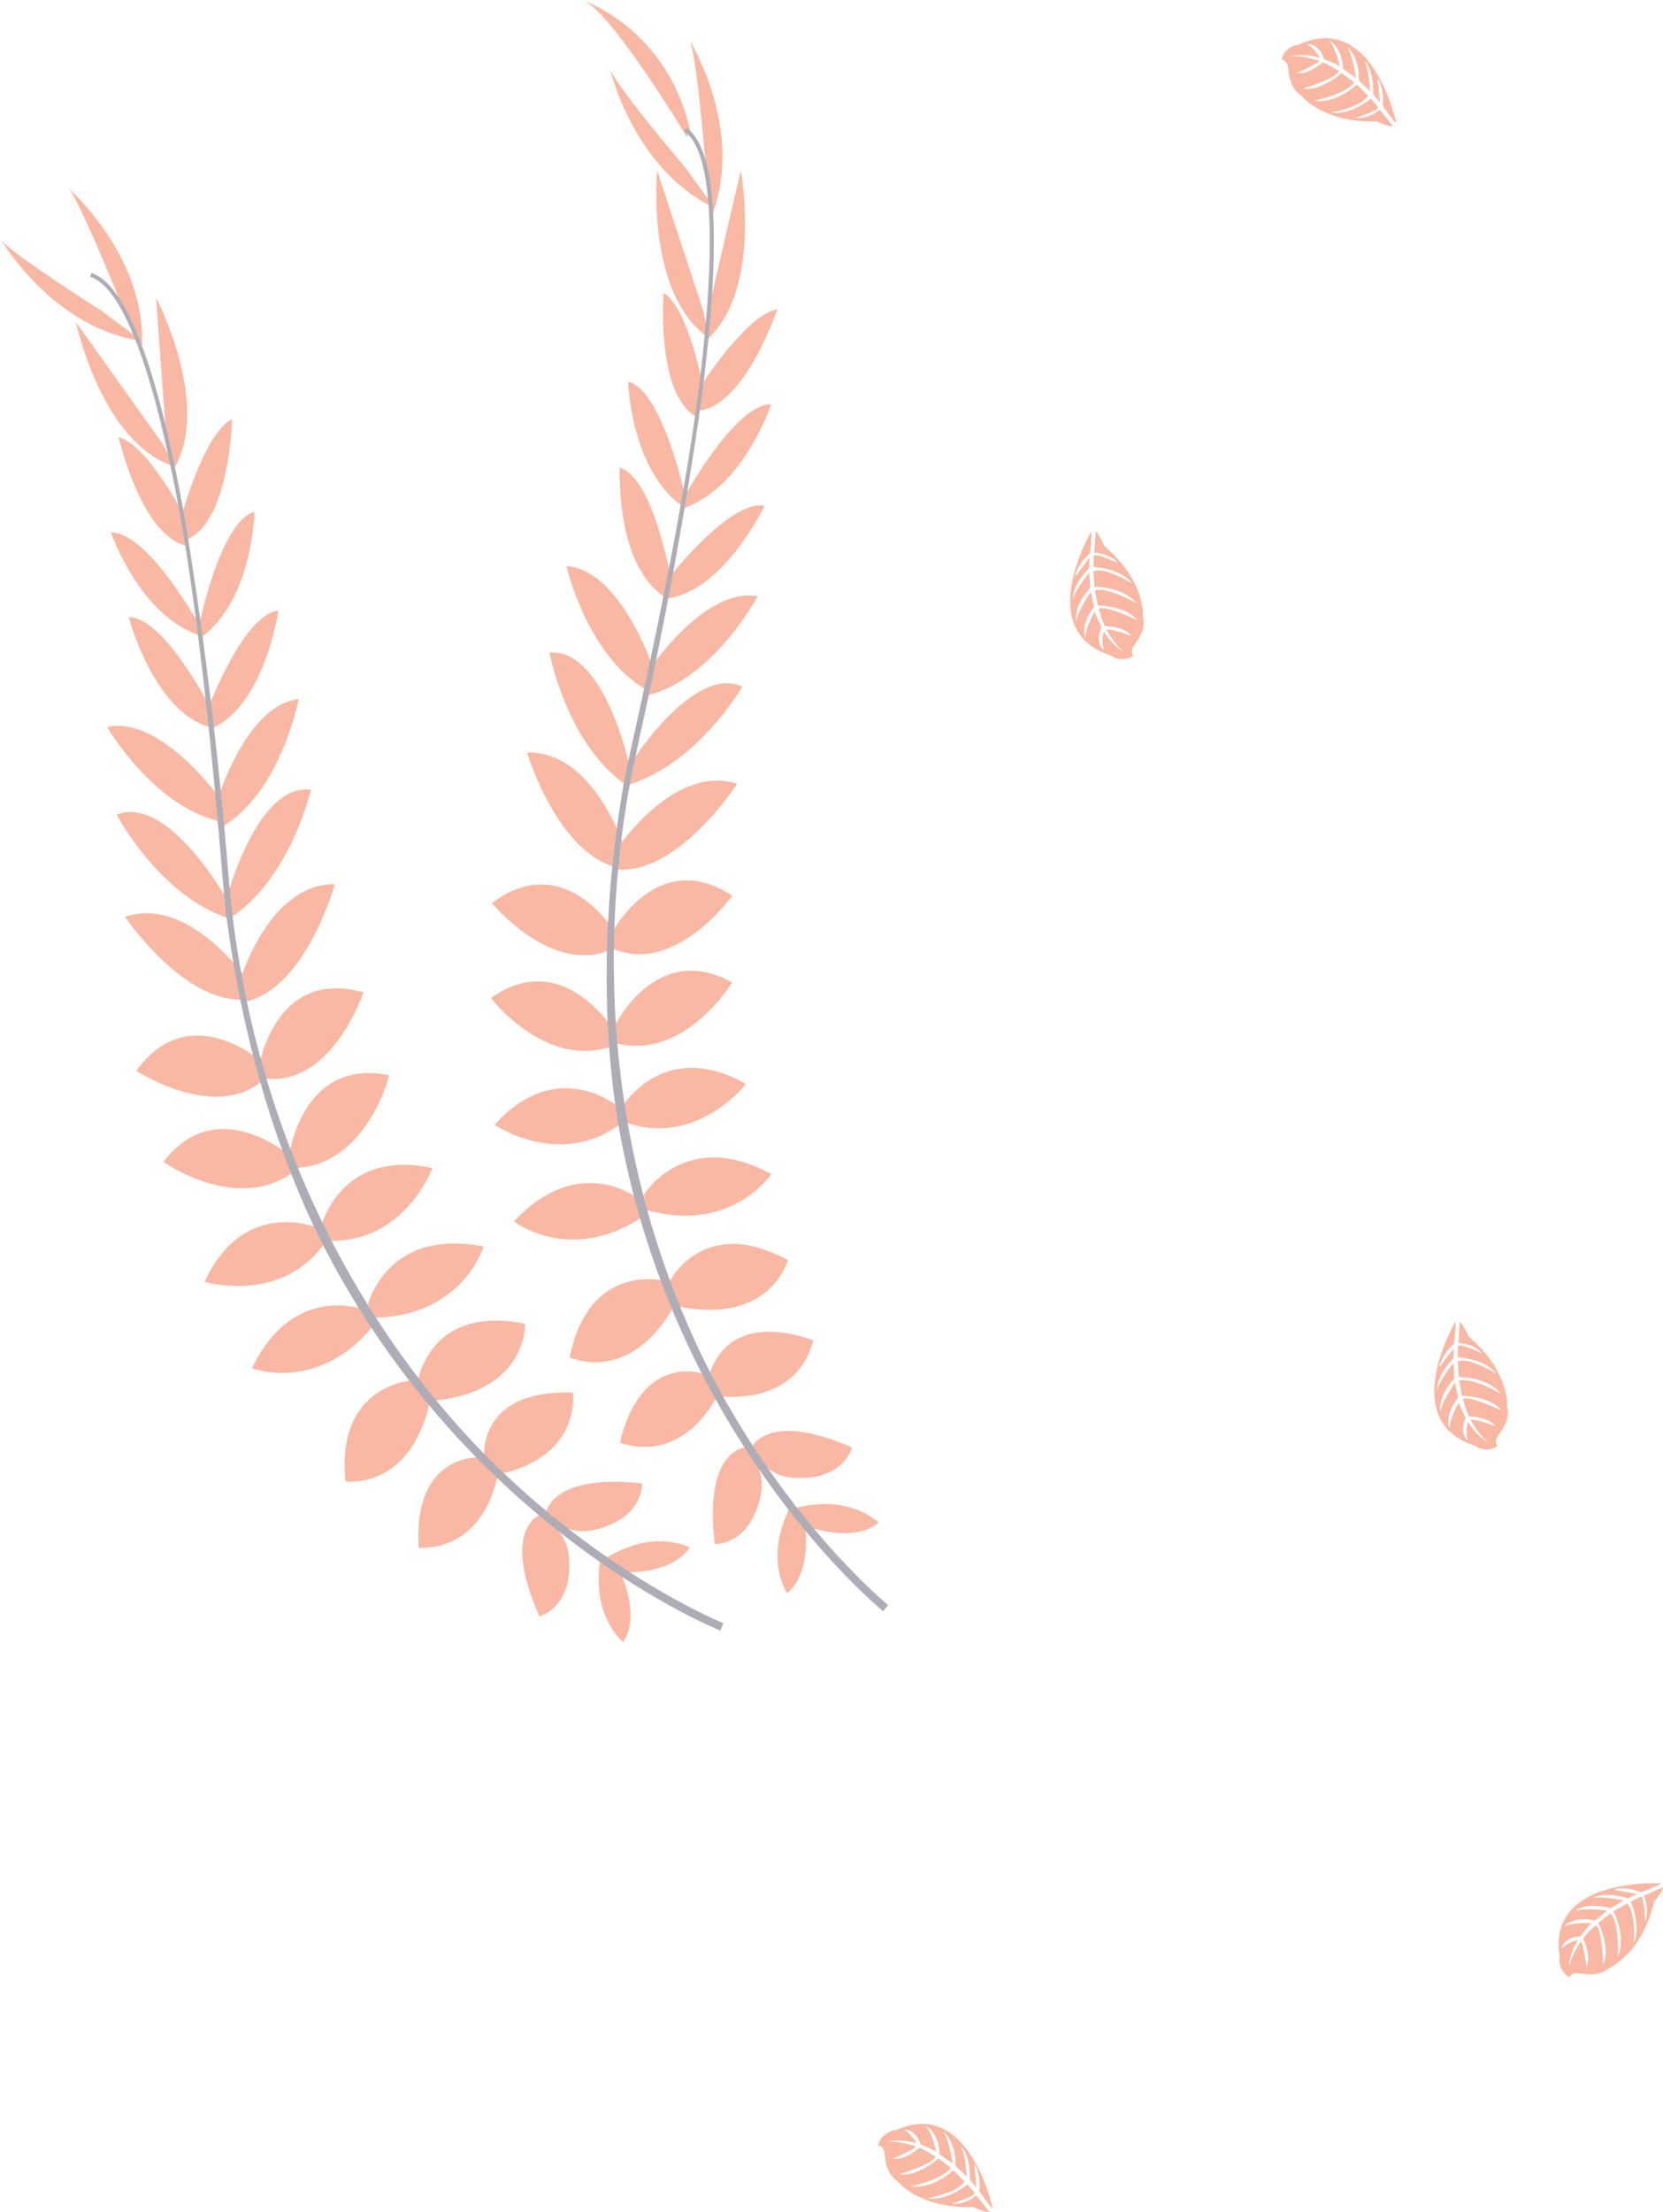 <svg xmlns="http://www.w3.org/2000/svg" width="443.582" height="589.798" viewBox="0 0 443.582 589.798">
  <g id="Group_30" data-name="Group 30" transform="translate(10599.2 3153.177)" opacity="0.43">
    <path id="Path_217" data-name="Path 217" d="M497.7,587.63s11-7.89,22.43-3c0,0-3.2,6.78-17.4,6.69Z" transform="translate(-10935.391 -3325.257)" fill="#f15a29"/>
    <path id="Path_218" data-name="Path 218" d="M496.33,588.09s-2.94,13.23,6,21.81c0,0,5-5.6-.67-18.63Z" transform="translate(-10935.391 -3325.257)" fill="#f15a29"/>
    <path id="Path_219" data-name="Path 219" d="M481.75,576.05s.41-11.17,25.7-8.44c0,0,.4,7.19-8.3,10.93S486.3,579.57,481.75,576.05Z" transform="translate(-10935.391 -3325.257)" fill="#f15a29"/>
    <path id="Path_220" data-name="Path 220" d="M480.2,576s-10.5,3.82-.12,27.05c0,0,7-1.84,7.84-11.27S484.94,579.28,480.2,576Z" transform="translate(-10935.391 -3325.257)" fill="#f15a29"/>
    <path id="Path_221" data-name="Path 221" d="M465.36,560.78S463.22,542.51,489,543.4c0,0,2.46,16.52-18.93,21.61Z" transform="translate(-10935.391 -3325.257)" fill="#f15a29"/>
    <path id="Path_222" data-name="Path 222" d="M447.58,540.74s2.73-20.91,28.66-15.7c0,0,.78,18-24.28,20.49Z" transform="translate(-10935.391 -3325.257)" fill="#f15a29"/>
    <path id="Path_223" data-name="Path 223" d="M434.35,519.82s5.12-20.5,30.81-15.37c0,0-5.36,18.42-29,19Z" transform="translate(-10935.391 -3325.257)" fill="#f15a29"/>
    <path id="Path_224" data-name="Path 224" d="M421.76,499.38s5-21.22,29.77-15.85c0,0-7.44,20.26-28,19.37Z" transform="translate(-10935.391 -3325.257)" fill="#f15a29"/>
    <path id="Path_225" data-name="Path 225" d="M413.39,479.83S416.84,454,440,458.78c0,0-5.76,23.62-24.76,24.72Z" transform="translate(-10935.391 -3325.257)" fill="#f15a29"/>
    <path id="Path_226" data-name="Path 226" d="M405.35,456.12s4.33-26.09,27.78-19.45c0,0-8.15,24.81-26,23Z" transform="translate(-10935.391 -3325.257)" fill="#f15a29"/>
    <path id="Path_227" data-name="Path 227" d="M400.08,434s7.46-26.21,25.42-26.2c0,0-7.6,27.67-23.72,31.33Z" transform="translate(-10935.391 -3325.257)" fill="#f15a29"/>
    <path id="Path_228" data-name="Path 228" d="M396.45,412.31s8-31.51,22.68-29.67c0,0-5.45,24.06-22,34.5Z" transform="translate(-10935.391 -3325.257)" fill="#f15a29"/>
    <path id="Path_229" data-name="Path 229" d="M393.86,386.36s7.62-26.3,22-27.88c0,0-4.89,25.77-21.41,34.61Z" transform="translate(-10935.391 -3325.257)" fill="#f15a29"/>
    <path id="Path_230" data-name="Path 230" d="M391.19,362.21s9.75-26.4,19.25-27.35c0,0-3.69,25.77-18.14,31.58Z" transform="translate(-10935.391 -3325.257)" fill="#f15a29"/>
    <path id="Path_231" data-name="Path 231" d="M389.13,339.71s5.53-28.49,14.94-31.19c0,0-.41,23.14-13.9,33.26Z" transform="translate(-10935.391 -3325.257)" fill="#f15a29"/>
    <path id="Path_232" data-name="Path 232" d="M384.42,310.34s6.09-22.77,13.66-26.49c0,0-.51,26.58-11.66,31.92Z" transform="translate(-10935.391 -3325.257)" fill="#f15a29"/>
    <path id="Path_233" data-name="Path 233" d="M380.71,291.07l-2.92-39.63S393.3,280.84,382,298Z" transform="translate(-10935.391 -3325.257)" fill="#f15a29"/>
    <path id="Path_234" data-name="Path 234" d="M368.08,252.06s-11.46-28.57-14-30.09c0,0,21,18,20,42.27Z" transform="translate(-10935.391 -3325.257)" fill="#f15a29"/>
    <path id="Path_235" data-name="Path 235" d="M464.65,560.67s-18.32-1.68-16.79,24.06c0,0,16.58,2,21.14-19.46Z" transform="translate(-10935.391 -3325.257)" fill="#f15a29"/>
    <path id="Path_236" data-name="Path 236" d="M446.69,540.08s-21.07.74-18.34,27c0,0,17.8,2.48,22.69-22.22Z" transform="translate(-10935.391 -3325.257)" fill="#f15a29"/>
    <path id="Path_237" data-name="Path 237" d="M434.21,521.54s-19.47-8.24-30.82,15.37c0,0,17.95,6.8,32.65-11.7Z" transform="translate(-10935.391 -3325.257)" fill="#f15a29"/>
    <path id="Path_238" data-name="Path 238" d="M421.34,499.59s-19.95-8.79-30.58,14.26c0,0,20.67,6.24,32.33-10.74Z" transform="translate(-10935.391 -3325.257)" fill="#f15a29"/>
    <path id="Path_239" data-name="Path 239" d="M413.66,480.38s-19.53-17.28-33.87,1.5c0,0,19.82,14.07,34.89,2.47Z" transform="translate(-10935.391 -3325.257)" fill="#f15a29"/>
    <path id="Path_240" data-name="Path 240" d="M406.4,455.47s-19.67-17.69-33.85,2.14c0,0,21.86,14.29,34.67,1.69Z" transform="translate(-10935.391 -3325.257)" fill="#f15a29"/>
    <path id="Path_241" data-name="Path 241" d="M402,433.17s-15.49-22.42-32.48-16.64c0,0,16.08,23.76,32.52,22Z" transform="translate(-10935.391 -3325.257)" fill="#f15a29"/>
    <path id="Path_242" data-name="Path 242" d="M396.87,412.15s-15.83-28.4-29.55-22.84c0,0,11.46,21.85,30.12,27.69Z" transform="translate(-10935.391 -3325.257)" fill="#f15a29"/>
    <path id="Path_243" data-name="Path 243" d="M394.81,384.84s-16-22.21-30.06-18.88c0,0,13.24,22.63,31.78,25.42Z" transform="translate(-10935.391 -3325.257)" fill="#f15a29"/>
    <path id="Path_244" data-name="Path 244" d="M392.77,361.64s-12.7-25.12-22.25-25c0,0,6.61,25.18,21.62,29.31Z" transform="translate(-10935.391 -3325.257)" fill="#f15a29"/>
    <path id="Path_245" data-name="Path 245" d="M389.58,339.13s-14-25.4-23.82-25.07c0,0,7.52,21.89,23.47,27.37Z" transform="translate(-10935.391 -3325.257)" fill="#f15a29"/>
    <path id="Path_246" data-name="Path 246" d="M386.57,311.84S376,290.78,367.84,288.67c0,0,5.87,25.93,17.88,28.9Z" transform="translate(-10935.391 -3325.257)" fill="#f15a29"/>
    <path id="Path_247" data-name="Path 247" d="M379.52,290.36,356.46,258s6.84,32.52,26.48,38.55Z" transform="translate(-10935.391 -3325.257)" fill="#f15a29"/>
    <path id="Path_248" data-name="Path 248" d="M363.19,254.92s-26-16.51-27-19.29c0,0,13.86,24,37.9,27.39Z" transform="translate(-10935.391 -3325.257)" fill="#f15a29"/>
    <path id="Path_250" data-name="Path 250" d="M386.45,316l-1.06.18c-7.1-42.55-16-67.52-25.15-70.3l.31-1C370.22,247.8,379.17,272.41,386.45,316Z" transform="translate(-10935.391 -3325.257)" fill="#444053"/>
    <path id="Path_251" data-name="Path 251" d="M398.39,417.94l-1.59.2c-.49-4-.9-8.06-1.24-12.12-2.88-35.34-6.49-67.75-10.53-92l.88-1.18c4,24.29,8.37,57.66,11.26,93C397.49,409.93,397.91,414,398.39,417.94Z" transform="translate(-10935.391 -3325.257)" fill="#444053"/>
    <path id="Path_252" data-name="Path 252" d="M528.34,606.85c-.29-.12-28.94-11.61-59.33-40.5a232.378,232.378,0,0,1-44.45-58.12c-14.57-27-24.11-60.52-28.13-93.28l1.7.72c9,73.52,44.54,122.66,72.29,149.06,30.09,28.63,58.42,40,58.7,40.13Z" transform="translate(-10935.391 -3325.257)" fill="#444053"/>
    <path id="Path_253" data-name="Path 253" d="M548.25,574.23s12.86-4.25,22.3,3.79c0,0-5.07,5.53-18.6,1.21Z" transform="translate(-10935.391 -3325.257)" fill="#f15a29"/>
    <path id="Path_254" data-name="Path 254" d="M546.8,574.25s-6.74,11.76-.74,22.62c0,0,6.43-3.87,4.9-18Z" transform="translate(-10935.391 -3325.257)" fill="#f15a29"/>
    <path id="Path_255" data-name="Path 255" d="M536.46,558.43s3.72-10.55,27-.41c0,0-1.76,7-11.18,8S539.76,563.14,536.46,558.43Z" transform="translate(-10935.391 -3325.257)" fill="#f15a29"/>
    <path id="Path_256" data-name="Path 256" d="M535,558s-11.17.53-8.16,25.79c0,0,7.18.32,10.83-8.42S538.55,562.46,535,558Z" transform="translate(-10935.391 -3325.257)" fill="#f15a29"/>
    <path id="Path_257" data-name="Path 257" d="M525.35,539s3.4-18.08,27.74-9.56c0,0-2.57,16.5-24.5,15Z" transform="translate(-10935.391 -3325.257)" fill="#f15a29"/>
    <path id="Path_258" data-name="Path 258" d="M514.34,514.55s8.83-19.15,32-6.46c0,0-4.59,17.37-29.27,12.33Z" transform="translate(-10935.391 -3325.257)" fill="#f15a29"/>
    <path id="Path_259" data-name="Path 259" d="M507.93,490.64s11-18.05,34-5.51c0,0-10.6,16-33.34,9.56Z" transform="translate(-10935.391 -3325.257)" fill="#f15a29"/>
    <path id="Path_260" data-name="Path 260" d="M502,467.38s11.06-18.78,33.15-6.28c0,0-13.13,17.13-32.52,10.16Z" transform="translate(-10935.391 -3325.257)" fill="#f15a29"/>
    <path id="Path_261" data-name="Path 261" d="M499.83,446.22s11-23.65,31.64-12.18c0,0-12.53,20.83-31,16.23Z" transform="translate(-10935.391 -3325.257)" fill="#f15a29"/>
    <path id="Path_262" data-name="Path 262" d="M499.2,421.2s11.9-23.62,32.31-10.3c0,0-15.17,21.26-31.68,14.17Z" transform="translate(-10935.391 -3325.257)" fill="#f15a29"/>
    <path id="Path_263" data-name="Path 263" d="M500.76,398.49s14.92-22.8,32.06-17.45c0,0-15.49,24.16-32,22.86Z" transform="translate(-10935.391 -3325.257)" fill="#f15a29"/>
    <path id="Path_264" data-name="Path 264" d="M503.74,376.72s17-27.71,30.48-21.57c0,0-12.37,21.34-31.25,26.39Z" transform="translate(-10935.391 -3325.257)" fill="#f15a29"/>
    <path id="Path_265" data-name="Path 265" d="M509,351.17s15.1-22.83,29.28-20.07c0,0-12.33,23.15-30.74,26.68Z" transform="translate(-10935.391 -3325.257)" fill="#f15a29"/>
    <path id="Path_266" data-name="Path 266" d="M513.62,327.33s17.17-22.31,26.52-20.39c0,0-11.19,23.5-26.71,24.76Z" transform="translate(-10935.391 -3325.257)" fill="#f15a29"/>
    <path id="Path_267" data-name="Path 267" d="M518.35,305.23s13.75-25.55,23.55-25.33c0,0-7.28,22-23.18,27.62Z" transform="translate(-10935.391 -3325.257)" fill="#f15a29"/>
    <path id="Path_268" data-name="Path 268" d="M522.6,275.79s12.58-19.92,20.92-21.23c0,0-8.4,25.23-20.63,27Z" transform="translate(-10935.391 -3325.257)" fill="#f15a29"/>
    <path id="Path_269" data-name="Path 269" d="M524.78,256.28l9-38.69s6.07,32.67-9.8,45.73Z" transform="translate(-10935.391 -3325.257)" fill="#f15a29"/>
    <path id="Path_270" data-name="Path 270" d="M524.33,215.29s-2.44-30.69-4.43-32.9c0,0,14.73,23.46,6.5,46.3Z" transform="translate(-10935.391 -3325.257)" fill="#f15a29"/>
    <path id="Path_271" data-name="Path 271" d="M524.71,538.66s-17-7.07-23.18,18c0,0,15.21,6.89,26-12.29Z" transform="translate(-10935.391 -3325.257)" fill="#f15a29"/>
    <path id="Path_272" data-name="Path 272" d="M513.69,513.65s-20.33-5.56-25.55,20.36c0,0,16.25,7.67,28.28-14.46Z" transform="translate(-10935.391 -3325.257)" fill="#f15a29"/>
    <path id="Path_273" data-name="Path 273" d="M507.29,492.24s-16.13-13.66-34,5.51c0,0,15.11,11.83,34.65-1.46Z" transform="translate(-10935.391 -3325.257)" fill="#f15a29"/>
    <path id="Path_274" data-name="Path 274" d="M501.53,467.46S485.11,453.13,468.1,472c0,0,17.87,12.1,34.06-.65Z" transform="translate(-10935.391 -3325.257)" fill="#f15a29"/>
    <path id="Path_275" data-name="Path 275" d="M499.92,446.83s-13.51-22.31-32.78-8.65c0,0,14.73,19.34,32.57,12.74Z" transform="translate(-10935.391 -3325.257)" fill="#f15a29"/>
    <path id="Path_276" data-name="Path 276" d="M500.4,420.88s-13.52-22.73-33-8c0,0,16.62,20.15,32.6,11.93Z" transform="translate(-10935.391 -3325.257)" fill="#f15a29"/>
    <path id="Path_277" data-name="Path 277" d="M502.82,398.28s-8.11-26-26.06-25.55c0,0,8.29,27.48,24.5,30.73Z" transform="translate(-10935.391 -3325.257)" fill="#f15a29"/>
    <path id="Path_278" data-name="Path 278" d="M504.19,376.69s-6.67-31.82-21.42-30.59c0,0,4.44,24.27,20.52,35.39Z" transform="translate(-10935.391 -3325.257)" fill="#f15a29"/>
    <path id="Path_279" data-name="Path 279" d="M510.35,350s-8.67-26-23.09-27c0,0,5.92,25.56,22.78,33.73Z" transform="translate(-10935.391 -3325.257)" fill="#f15a29"/>
    <path id="Path_280" data-name="Path 280" d="M515.3,327.25s-4.65-27.76-13.81-30.47c0,0-1.18,26,11.93,34.42Z" transform="translate(-10935.391 -3325.257)" fill="#f15a29"/>
    <path id="Path_281" data-name="Path 281" d="M519,304.81s-5.83-28.42-15.28-31c0,0,.66,23.13,14.27,33.11Z" transform="translate(-10935.391 -3325.257)" fill="#f15a29"/>
    <path id="Path_282" data-name="Path 282" d="M524.2,277.87s-3.83-23.25-11-27.71c0,0-2.11,26.51,8.47,32.92Z" transform="translate(-10935.391 -3325.257)" fill="#f15a29"/>
    <path id="Path_283" data-name="Path 283" d="M523.86,255.26l-12.39-37.75s-3.15,33.09,13.81,44.69Z" transform="translate(-10935.391 -3325.257)" fill="#f15a29"/>
    <path id="Path_284" data-name="Path 284" d="M518.81,216.57s-19.91-23.5-20-26.46c0,0,6.09,27,28,37.42Z" transform="translate(-10935.391 -3325.257)" fill="#f15a29"/>
    <path id="Path_285" data-name="Path 285" d="M519.39,208.58s-20.79-34.59-28-36.5c0,0,22.88,7.32,29,35.24Z" transform="translate(-10935.391 -3325.257)" fill="#f15a29"/>
    <path id="Path_286" data-name="Path 286" d="M522.84,281.8l-1.06-.15c5.88-42.73,4.78-69.23-3.1-74.6l.61-.88C527.64,211.86,528.87,238,522.84,281.8Z" transform="translate(-10935.391 -3325.257)" fill="#444053"/>
    <path id="Path_287" data-name="Path 287" d="M503.92,382.68l-1.58-.29c.72-3.95,1.53-8,2.43-11.94,7.76-34.59,14-66.61,17.31-91l1.19-.86c-3.36,24.39-9.16,57.54-16.94,92.17C505.45,374.76,504.63,378.75,503.92,382.68Z" transform="translate(-10935.391 -3325.257)" fill="#444053"/>
    <path id="Path_288" data-name="Path 288" d="M571.78,601.69c-.24-.19-24.18-19.7-44.59-56.31A232.076,232.076,0,0,1,502,476.66c-5.88-30.12-5-65,.89-97.42l1.41,1.19c-13.25,72.88,6,130.36,24.67,163.82,20.21,36.28,43.87,55.58,44.11,55.77Z" transform="translate(-10935.391 -3325.257)" fill="#444053"/>
    <path id="Path_316" data-name="Path 316" d="M779.22,674.25s-30.58-1.84-27,19.59a5.23,5.23,0,0,0,2.72,5.5s0-1.59,3.13-1.05a13.8,13.8,0,0,0,3.33.16,6.87,6.87,0,0,0,4.06-1.67h0s8.59-3.55,11.94-17.61c0,0,2.47-3.06,2.37-3.85l-5.16,2.21s1.77,3.72.38,6.81c0,0-.17-6.68-1.16-6.52-.2,0-2.68,1.29-2.68,1.29s3,6.48.74,11.2c0,0,.87-8-1.69-10.73l-3.63,2.12s3.54,6.7,1.14,12.16c0,0,.62-8.38-1.91-11.64l-3.29,2.56s3.33,6.6,1.3,11.14c0,0-.26-9.76-2-10.5,0,0-2.88,2.54-3.32,3.59,0,0,2.28,4.79.87,7.32,0,0-.87-6.51-1.58-6.53,0,0-2.87,4.3-3.17,7.25a15.62,15.62,0,0,1,2.47-7.67,8.659,8.659,0,0,0-4.39,2.28s.44-3,5.1-3.32c0,0,2.37-3.26,3-3.46,0,0-4.63-.39-7.44.86,0,0,2.47-2.88,8.28-1.57l3.25-2.65s-6.09-.84-8.68.08c0,0,3-2.54,9.56-.69l3.54-2.11s-5.2-1.12-8.3-.72c0,0,3.27-1.76,9.34.15l2.53-1.14s-3.81-.75-4.93-.86-1.17-.43-1.17-.43a13.231,13.231,0,0,1,7.15.8S779.31,674.59,779.22,674.25Z" transform="translate(-10935.391 -3325.257)" fill="#f15a29"/>
    <path id="Path_317" data-name="Path 317" d="M724.35,524.59s-15.53,26.41,5.21,32.93a5.24,5.24,0,0,0,6.14.08s-1.39-.77.48-3.27a14.313,14.313,0,0,0,1.66-2.89,7,7,0,0,0,.35-4.38h0s.73-9.27-10.27-18.63c0,0-1.61-3.6-2.35-3.87l-.38,5.6s4.11.12,6.24,2.76c0,0-6-2.88-6.34-1.93-.06.2-.07,3-.07,3s7.16.24,10.32,4.42c0,0-6.72-4.4-10.33-3.36l.24,4.2s7.58-.12,11.36,4.5c0,0-7.19-4.36-11.24-3.59l.79,4.1s7.4,0,10.51,3.89c0,0-8.81-4.19-10.26-3,0,0,1,3.72,1.68,4.59,0,0,5.31.14,6.92,2.55,0,0-6.19-2.18-6.54-1.56,0,0,2.54,4.51,5,6.12a15.649,15.649,0,0,1-5.71-5.69,8.621,8.621,0,0,0,0,5s-2.51-1.78-.63-6c0,0-1.84-3.59-1.73-4.25,0,0-2.44,3.95-2.61,7,0,0-1.44-3.51,2.36-8.1l-.88-4.1s-3.51,5.06-3.87,7.78c0,0-.91-3.81,3.73-8.83l-.28-4.11s-3.36,4.12-4.4,7.06c0,0-.09-3.71,4.36-8.25l.14-2.77s-2.4,3.06-3,4-.91.85-.91.85a13.15,13.15,0,0,1,3.95-6S724.69,524.66,724.35,524.59Z" transform="translate(-10935.391 -3325.257)" fill="#f15a29"/>
    <path id="Path_318" data-name="Path 318" d="M627.22,313.88s-15.52,26.42,5.21,32.93a5.22,5.22,0,0,0,6.14.08s-1.39-.77.49-3.27a14.239,14.239,0,0,0,1.65-2.89,6.93,6.93,0,0,0,.35-4.38h0s.74-9.27-10.27-18.63c0,0-1.61-3.59-2.35-3.86l-.38,5.59s4.12.12,6.24,2.76c0,0-6-2.88-6.33-1.93-.07.2-.07,3-.07,3s7.15.24,10.31,4.42c0,0-6.72-4.4-10.33-3.36l.25,4.2s7.57-.12,11.35,4.5c0,0-7.19-4.35-11.24-3.59l.79,4.1s7.4,0,10.52,3.9c0,0-8.82-4.2-10.27-3,0,0,1,3.71,1.69,4.58,0,0,5.3.14,6.91,2.55,0,0-6.19-2.18-6.53-1.56,0,0,2.53,4.52,5,6.12a15.66,15.66,0,0,1-5.72-5.68,8.68,8.68,0,0,0,0,4.94s-2.51-1.78-.63-6.05c0,0-1.84-3.59-1.73-4.25,0,0-2.44,3.95-2.61,7,0,0-1.44-3.51,2.37-8.1l-.89-4.1s-3.51,5.06-3.86,7.78c0,0-.92-3.81,3.72-8.83l-.28-4.11s-3.36,4.12-4.4,7.06c0,0-.09-3.71,4.36-8.24l.14-2.78s-2.4,3.06-3,4-.91.85-.91.85a13.22,13.22,0,0,1,4-6S627.56,314,627.22,313.88Z" transform="translate(-10935.391 -3325.257)" fill="#f15a29"/>
    <path id="Path_322" data-name="Path 322" d="M708.62,204.88s-6.25-30-26-20.89a5.22,5.22,0,0,0-4.6,4.07s1.55-.37,1.84,2.75a14.338,14.338,0,0,0,.71,3.25,7,7,0,0,0,2.69,3.48h0s5.68,7.36,20.11,6.9c0,0,3.61,1.58,4.35,1.28l-3.49-4.4s-3.13,2.68-6.47,2.15c0,0,6.4-1.91,6-2.83-.09-.19-1.95-2.25-1.95-2.25s-5.46,4.63-10.61,3.66c0,0,7.93-1.26,9.91-4.45l-3-2.95s-5.54,5.18-11.44,4.29c0,0,8.25-1.6,10.74-4.89l-3.34-2.5s-5.5,4.94-10.41,4.17c0,0,9.35-2.82,9.6-4.7,0,0-3.2-2.11-4.33-2.26,0,0-4,3.46-6.83,2.76,0,0,6-2.54,5.89-3.24,0,0-4.91-1.64-7.84-1.15a15.71,15.71,0,0,1,8.05.37,8.58,8.58,0,0,0-3.35-3.64s3.06-.37,4.54,4c0,0,3.77,1.43,4.13,2,0,0-.84-4.57-2.78-7,0,0,3.42,1.63,3.69,7.59l3.41,2.44s-.79-6.1-2.36-8.36c0,0,3.23,2.21,3.17,9l3,2.86s-.28-5.31-1.48-8.19c0,0,2.55,2.69,2.3,9l1.76,2.15s-.27-3.87-.45-5,.1-1.25.1-1.25a13.22,13.22,0,0,1,1.11,7.12S708.32,205.06,708.62,204.88Z" transform="translate(-10935.391 -3325.257)" fill="#f15a29"/>
    <path id="Path_323" data-name="Path 323" d="M601,761s-6.24-30-26-20.89a5.23,5.23,0,0,0-4.61,4.07s1.55-.37,1.84,2.75a13.81,13.81,0,0,0,.72,3.25,7,7,0,0,0,2.68,3.48h0s5.68,7.36,20.12,6.9c0,0,3.61,1.58,4.34,1.28l-3.48-4.4s-3.13,2.68-6.48,2.15c0,0,6.4-1.91,6-2.83-.08-.19-1.95-2.25-1.95-2.25s-5.46,4.63-10.61,3.66c0,0,7.94-1.26,9.91-4.45l-3-3s-5.48,5.2-11.4,4.28c0,0,8.25-1.6,10.74-4.89l-3.34-2.5s-5.49,4.94-10.4,4.17c0,0,9.35-2.81,9.6-4.7,0,0-3.21-2.11-4.33-2.26,0,0-4,3.46-6.84,2.76,0,0,6-2.54,5.89-3.24,0,0-4.91-1.64-7.84-1.15a15.741,15.741,0,0,1,8.06.37,8.65,8.65,0,0,0-3.35-3.64s3.05-.37,4.53,4c0,0,3.78,1.43,4.14,2,0,0-.84-4.57-2.78-7,0,0,3.42,1.63,3.68,7.59l3.42,2.44s-.8-6.1-2.37-8.36c0,0,3.24,2.21,3.18,9l3,2.86s-.28-5.31-1.49-8.19c0,0,2.56,2.69,2.31,9l1.76,2.15s-.28-3.87-.46-5,.1-1.24.1-1.24a13.17,13.17,0,0,1,1.11,7.11S600.72,761.15,601,761Z" transform="translate(-10935.391 -3325.257)" fill="#f15a29"/>
  </g>
</svg>

